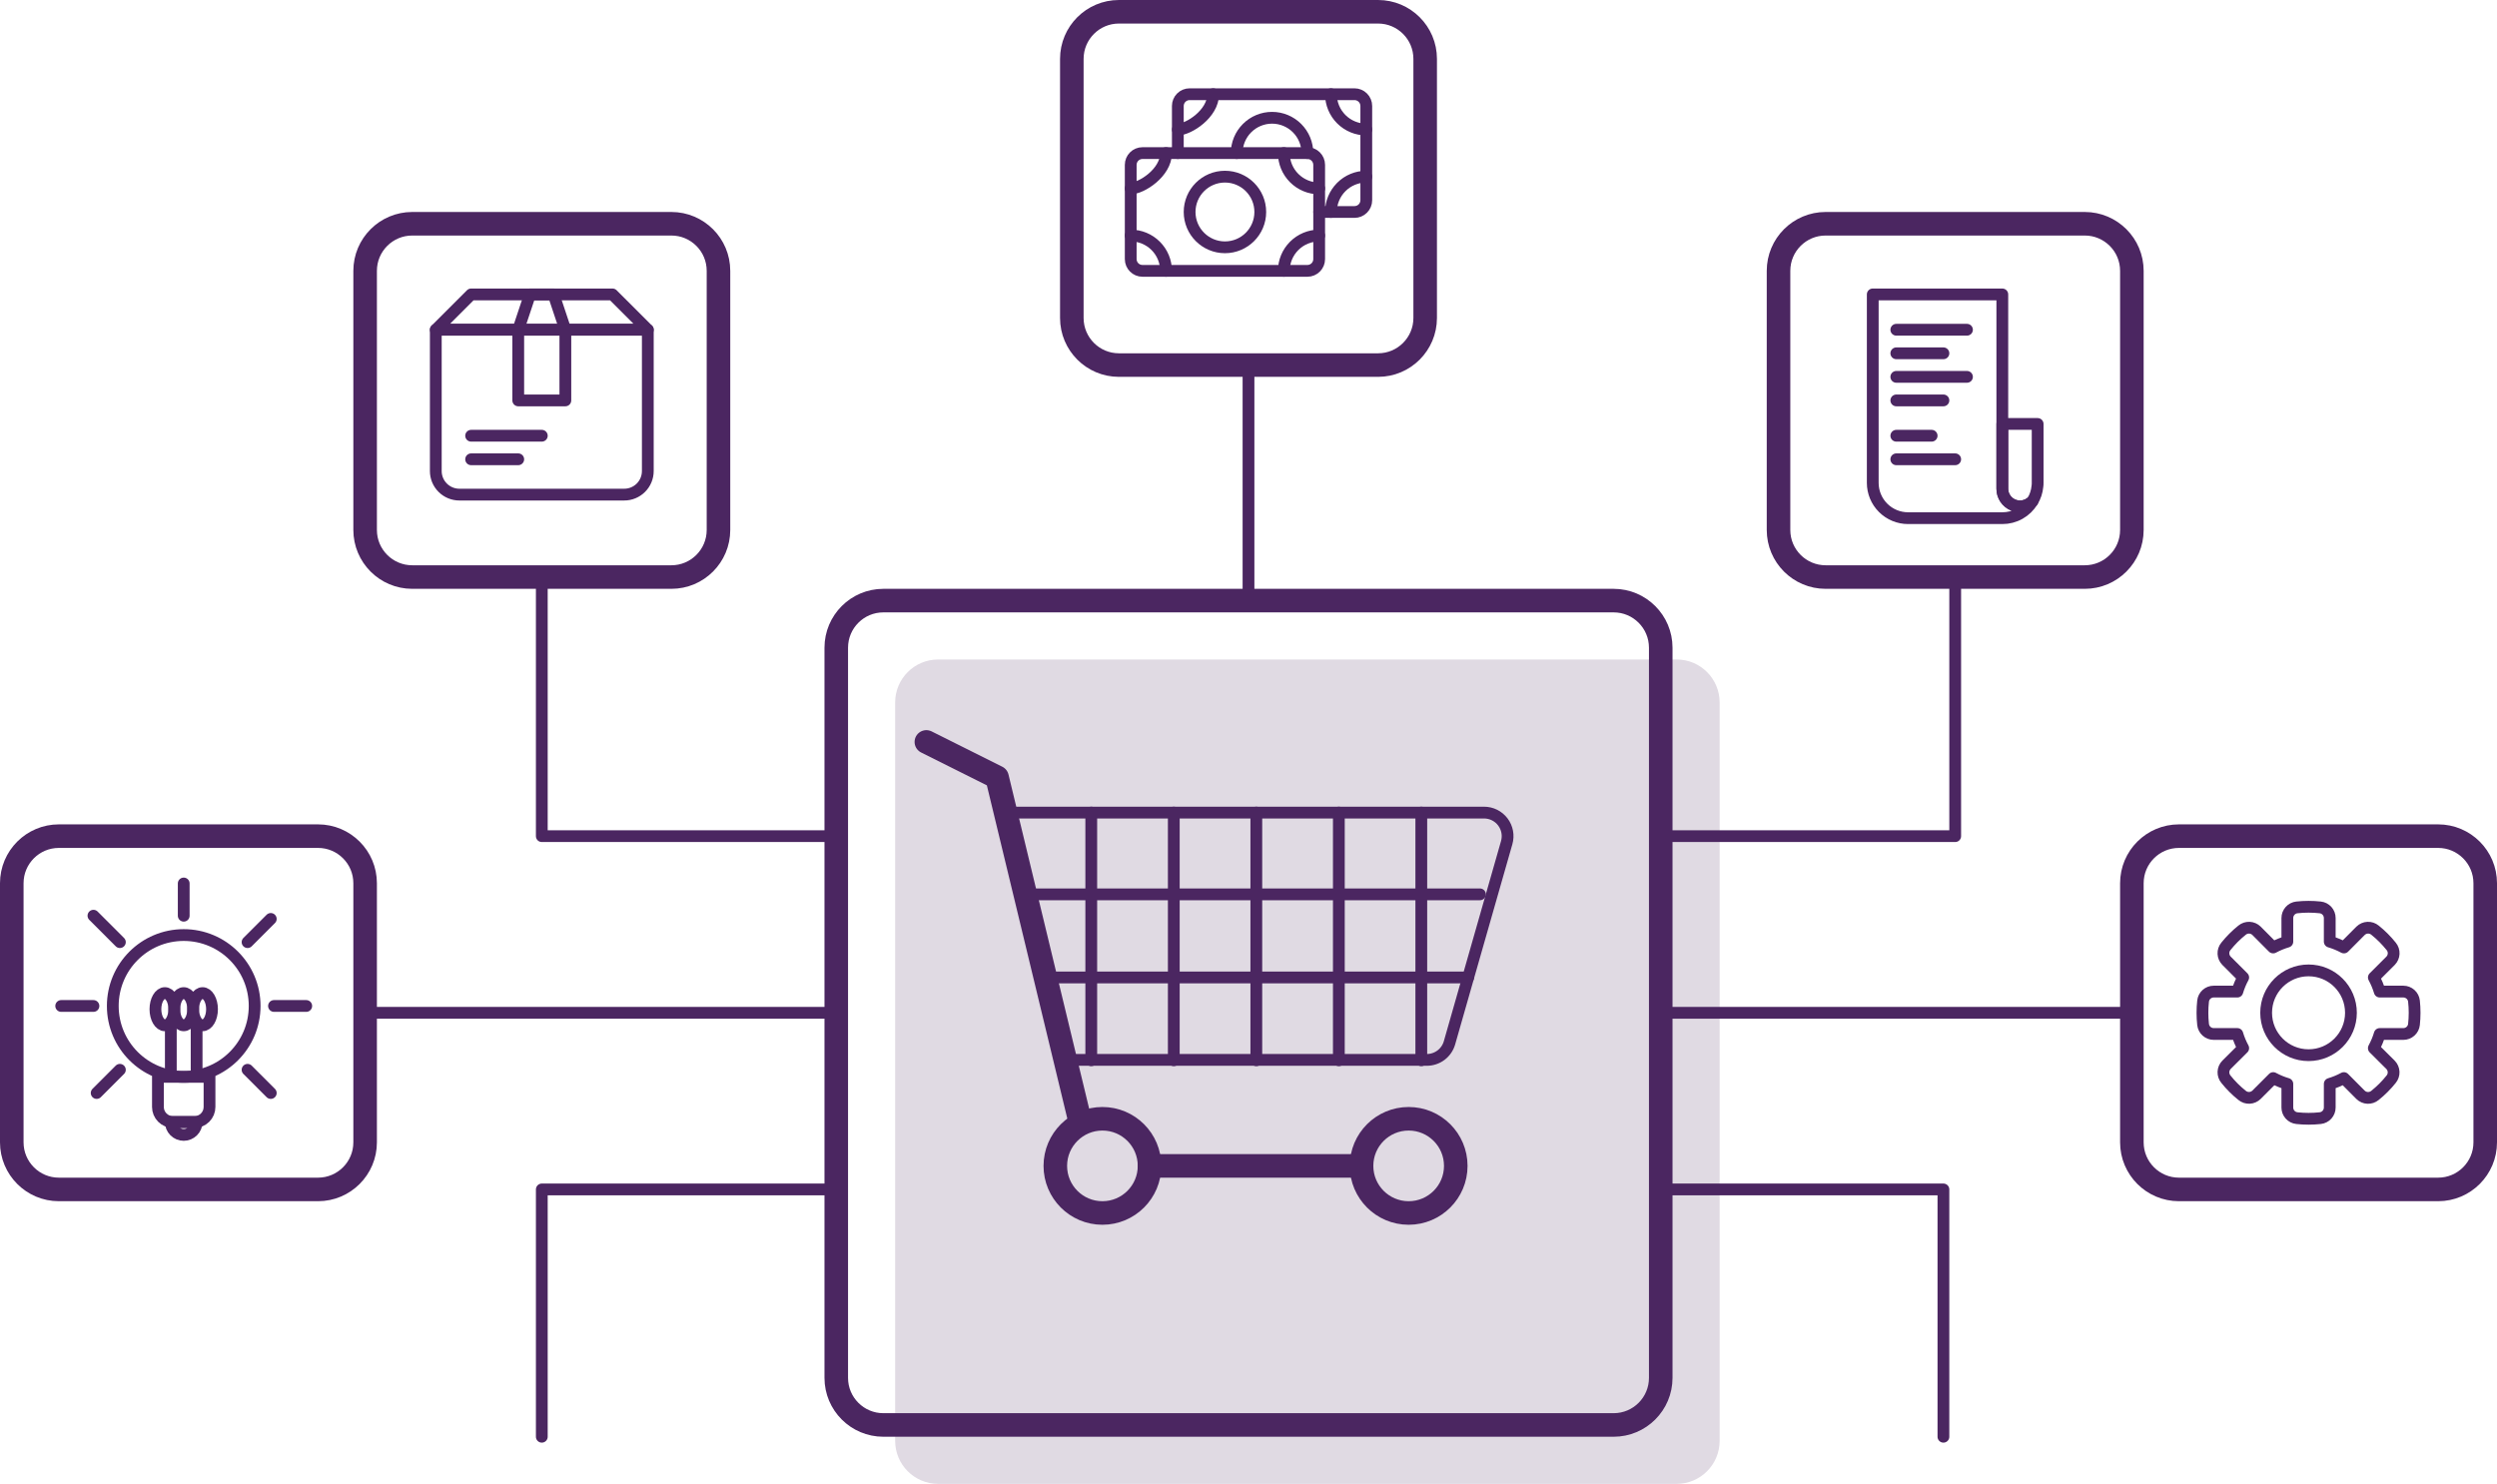 <svg width="212" height="126" viewBox="0 0 212 126" fill="none" xmlns="http://www.w3.org/2000/svg">
<path d="M53 42H39C38.47 42 37.961 41.789 37.586 41.414C37.211 41.039 37 40.53 37 40V28H55V40C55 40.53 54.789 41.039 54.414 41.414C54.039 41.789 53.53 42 53 42Z" stroke="#4B2661" stroke-linecap="round" stroke-linejoin="round"/>
<path d="M40 25L37 28H55L52 25H40Z" stroke="#4B2661" stroke-linecap="round" stroke-linejoin="round"/>
<path d="M45 25L44 28V34H48V28L47 25H45Z" stroke="#4B2661" stroke-linecap="round" stroke-linejoin="round"/>
<path d="M40 37H46" stroke="#4B2661" stroke-linecap="round" stroke-linejoin="round"/>
<path d="M40 39H44" stroke="#4B2661" stroke-linecap="round" stroke-linejoin="round"/>
<path d="M111 13H97C96.448 13 96 13.448 96 14V22C96 22.552 96.448 23 97 23H111C111.552 23 112 22.552 112 22V14C112 13.448 111.552 13 111 13Z" stroke="#4B2661" stroke-linecap="round" stroke-linejoin="round"/>
<path d="M104 21C105.657 21 107 19.657 107 18C107 16.343 105.657 15 104 15C102.343 15 101 16.343 101 18C101 19.657 102.343 21 104 21Z" stroke="#4B2661" stroke-linecap="round" stroke-linejoin="round"/>
<path d="M112 16C111.204 16 110.441 15.684 109.879 15.121C109.316 14.559 109 13.796 109 13" stroke="#4B2661" stroke-linecap="round" stroke-linejoin="round"/>
<path d="M112 20C111.204 20 110.441 20.316 109.879 20.879C109.316 21.441 109 22.204 109 23" stroke="#4B2661" stroke-linecap="round" stroke-linejoin="round"/>
<path d="M96 16C96.919 16 99 14.657 99 13" stroke="#4B2661" stroke-linecap="round" stroke-linejoin="round"/>
<path d="M96 20C96.796 20 97.559 20.316 98.121 20.879C98.684 21.441 99 22.204 99 23" stroke="#4B2661" stroke-linecap="round" stroke-linejoin="round"/>
<path d="M100 13V9C100 8.735 100.105 8.48 100.293 8.293C100.481 8.105 100.735 8 101 8H115C115.265 8 115.519 8.105 115.707 8.293C115.895 8.48 116 8.735 116 9V17C116 17.265 115.895 17.52 115.707 17.707C115.519 17.895 115.265 18 115 18H112" stroke="#4B2661" stroke-linecap="round" stroke-linejoin="round"/>
<path d="M105 13C105 12.204 105.316 11.441 105.879 10.879C106.441 10.316 107.204 10 108 10C108.796 10 109.559 10.316 110.121 10.879C110.684 11.441 111 12.204 111 13" stroke="#4B2661" stroke-linecap="round" stroke-linejoin="round"/>
<path d="M116 11C115.204 11 114.441 10.684 113.879 10.121C113.316 9.559 113 8.796 113 8" stroke="#4B2661" stroke-linecap="round" stroke-linejoin="round"/>
<path d="M116 15C115.204 15 114.441 15.316 113.879 15.879C113.316 16.441 113 17.204 113 18" stroke="#4B2661" stroke-linecap="round" stroke-linejoin="round"/>
<path d="M100 11C100.919 11 103 9.657 103 8" stroke="#4B2661" stroke-linecap="round" stroke-linejoin="round"/>
<path d="M15.598 91.443C18.924 91.443 21.62 88.747 21.62 85.421C21.62 82.095 18.924 79.399 15.598 79.399C12.272 79.399 9.576 82.095 9.576 85.421C9.576 88.747 12.272 91.443 15.598 91.443Z" stroke="#4B2661" stroke-linecap="round" stroke-linejoin="round"/>
<path d="M13.408 91.443H17.788V93.996C17.788 94.164 17.755 94.331 17.691 94.486C17.626 94.641 17.532 94.782 17.413 94.901C17.294 95.02 17.153 95.114 16.998 95.178C16.842 95.242 16.676 95.275 16.508 95.275H14.687C14.348 95.275 14.022 95.14 13.783 94.9C13.543 94.661 13.408 94.335 13.408 93.996V91.443Z" stroke="#4B2661" stroke-linecap="round" stroke-linejoin="round"/>
<path d="M14.503 95.276H16.693C16.693 95.566 16.578 95.845 16.372 96.05C16.167 96.255 15.889 96.371 15.598 96.371V96.371C15.308 96.371 15.029 96.255 14.824 96.05C14.618 95.845 14.503 95.566 14.503 95.276V95.276Z" stroke="#4B2661" stroke-linecap="round" stroke-linejoin="round"/>
<path d="M23.263 85.421H26" stroke="#4B2661" stroke-linecap="round" stroke-linejoin="round"/>
<path d="M5.196 85.421H7.933" stroke="#4B2661" stroke-linecap="round" stroke-linejoin="round"/>
<path d="M15.598 77.757V75.02" stroke="#4B2661" stroke-linecap="round" stroke-linejoin="round"/>
<path d="M21.018 80.001L22.989 78.03" stroke="#4B2661" stroke-linecap="round" stroke-linejoin="round"/>
<path d="M8.207 92.812L10.178 90.841" stroke="#4B2661" stroke-linecap="round" stroke-linejoin="round"/>
<path d="M21.018 90.841L22.989 92.812" stroke="#4B2661" stroke-linecap="round" stroke-linejoin="round"/>
<path d="M7.933 77.756L10.178 80.001" stroke="#4B2661" stroke-linecap="round" stroke-linejoin="round"/>
<path d="M13.997 87.064C14.439 87.064 14.798 86.451 14.798 85.695C14.798 84.939 14.439 84.326 13.997 84.326C13.555 84.326 13.196 84.939 13.196 85.695C13.196 86.451 13.555 87.064 13.997 87.064Z" stroke="#4B2661" stroke-linecap="round" stroke-linejoin="round"/>
<path d="M15.598 87.064C16.04 87.064 16.399 86.451 16.399 85.695C16.399 84.939 16.04 84.326 15.598 84.326C15.156 84.326 14.797 84.939 14.797 85.695C14.797 86.451 15.156 87.064 15.598 87.064Z" stroke="#4B2661" stroke-linecap="round" stroke-linejoin="round"/>
<path d="M17.2 87.064C17.642 87.064 18.001 86.451 18.001 85.695C18.001 84.939 17.642 84.326 17.2 84.326C16.758 84.326 16.399 84.939 16.399 85.695C16.399 86.451 16.758 87.064 17.2 87.064Z" stroke="#4B2661" stroke-linecap="round" stroke-linejoin="round"/>
<path d="M14.503 87.064V90.896" stroke="#4B2661" stroke-linecap="round" stroke-linejoin="round"/>
<path d="M16.693 87.064V90.896" stroke="#4B2661" stroke-linecap="round" stroke-linejoin="round"/>
<path d="M196 89.6C197.988 89.6 199.6 87.988 199.6 86C199.6 84.012 197.988 82.4 196 82.4C194.012 82.4 192.4 84.012 192.4 86C192.4 87.988 194.012 89.6 196 89.6Z" stroke="#4B2661" stroke-linecap="round" stroke-linejoin="round"/>
<path d="M201.544 89V89.009L202.96 90.418C203.118 90.579 203.212 90.793 203.222 91.019C203.232 91.245 203.158 91.466 203.014 91.641C202.607 92.15 202.145 92.612 201.636 93.018C201.462 93.162 201.241 93.235 201.015 93.226C200.79 93.216 200.576 93.123 200.415 92.965L199 91.544C198.618 91.75 198.216 91.916 197.8 92.039V94.046C197.8 94.269 197.717 94.485 197.568 94.651C197.419 94.817 197.214 94.922 196.992 94.946C196.333 95.018 195.667 95.018 195.008 94.946C194.786 94.922 194.581 94.817 194.432 94.651C194.283 94.485 194.2 94.269 194.2 94.046V92.039C193.784 91.916 193.382 91.75 193 91.544L191.582 92.962C191.421 93.12 191.207 93.213 190.982 93.223C190.756 93.232 190.535 93.159 190.361 93.015C189.852 92.609 189.39 92.147 188.983 91.638C188.839 91.463 188.765 91.242 188.775 91.016C188.785 90.79 188.879 90.576 189.037 90.415L190.453 89.006V89C190.245 88.618 190.078 88.216 189.953 87.8H187.946C187.723 87.8 187.507 87.717 187.341 87.568C187.175 87.419 187.07 87.214 187.046 86.992C186.974 86.333 186.974 85.667 187.046 85.008C187.07 84.786 187.175 84.581 187.341 84.432C187.507 84.283 187.723 84.2 187.946 84.2H189.953C190.078 83.784 190.245 83.382 190.453 83L189.035 81.582C188.877 81.421 188.784 81.207 188.774 80.982C188.764 80.756 188.838 80.535 188.982 80.361C189.389 79.852 189.85 79.39 190.359 78.983C190.533 78.839 190.755 78.766 190.981 78.775C191.207 78.785 191.421 78.879 191.582 79.037L192.991 80.453H193C193.382 80.247 193.784 80.082 194.2 79.958V77.951C194.2 77.728 194.283 77.513 194.432 77.347C194.581 77.18 194.786 77.075 195.008 77.051C195.667 76.979 196.333 76.979 196.992 77.051C197.214 77.075 197.419 77.18 197.568 77.347C197.717 77.513 197.8 77.728 197.8 77.951V79.958C198.216 80.082 198.618 80.247 199 80.453H199.009L200.418 79.037C200.579 78.879 200.793 78.785 201.019 78.775C201.245 78.766 201.467 78.839 201.641 78.983C202.15 79.39 202.611 79.852 203.018 80.361C203.162 80.535 203.236 80.756 203.226 80.982C203.216 81.207 203.123 81.421 202.965 81.582L201.544 83C201.751 83.382 201.919 83.784 202.044 84.2H204.051C204.274 84.2 204.489 84.283 204.656 84.432C204.822 84.581 204.927 84.786 204.951 85.008C205.023 85.667 205.023 86.333 204.951 86.992C204.927 87.214 204.822 87.419 204.656 87.568C204.489 87.717 204.274 87.8 204.051 87.8H202.044C201.919 88.216 201.751 88.618 201.544 89V89Z" stroke="#4B2661" stroke-linecap="round" stroke-linejoin="round"/>
<path d="M142.353 56H79.647C77.633 56 76 57.633 76 59.647V122.353C76 124.367 77.633 126 79.647 126H142.353C144.367 126 146 124.367 146 122.353V59.647C146 57.633 144.367 56 142.353 56Z" fill="#E0DAE3"/>
<path d="M93.598 103C95.807 103 97.598 101.209 97.598 99C97.598 96.791 95.807 95 93.598 95C91.389 95 89.598 96.791 89.598 99C89.598 101.209 91.389 103 93.598 103Z" stroke="#4B2661" stroke-width="2" stroke-linecap="round" stroke-linejoin="round"/>
<path d="M119.598 103C121.807 103 123.598 101.209 123.598 99C123.598 96.791 121.807 95 119.598 95C117.389 95 115.598 96.791 115.598 99C115.598 101.209 117.389 103 119.598 103Z" stroke="#4B2661" stroke-width="2" stroke-linecap="round" stroke-linejoin="round"/>
<path d="M78.65 63L84.65 66L91.65 95" stroke="#4B2661" stroke-width="2" stroke-linecap="round" stroke-linejoin="round"/>
<path d="M97.598 99H115.598" stroke="#4B2661" stroke-width="2" stroke-linecap="round" stroke-linejoin="round"/>
<path d="M90.65 90H121.142C121.577 90 121.999 89.858 122.346 89.597C122.693 89.335 122.946 88.967 123.065 88.549L127.922 71.549C128.007 71.251 128.022 70.938 127.965 70.634C127.908 70.33 127.782 70.043 127.596 69.796C127.409 69.549 127.168 69.348 126.892 69.21C126.615 69.072 126.309 69 126 69H85.65" stroke="#4B2661" stroke-linecap="round" stroke-linejoin="round"/>
<path d="M92.65 69V90.033" stroke="#4B2661" stroke-linecap="round" stroke-linejoin="round"/>
<path d="M99.657 69V90.033" stroke="#4B2661" stroke-linecap="round" stroke-linejoin="round"/>
<path d="M106.664 69V90.033" stroke="#4B2661" stroke-linecap="round" stroke-linejoin="round"/>
<path d="M113.671 69V90.033" stroke="#4B2661" stroke-linecap="round" stroke-linejoin="round"/>
<path d="M120.671 69V90.033" stroke="#4B2661" stroke-linecap="round" stroke-linejoin="round"/>
<path d="M87.65 75.942H125.65" stroke="#4B2661" stroke-linecap="round" stroke-linejoin="round"/>
<path d="M88.65 83H124.65" stroke="#4B2661" stroke-linecap="round" stroke-linejoin="round"/>
<path d="M137 51H75C72.791 51 71 52.791 71 55V117C71 119.209 72.791 121 75 121H137C139.209 121 141 119.209 141 117V55C141 52.791 139.209 51 137 51Z" stroke="#4B2661" stroke-width="2" stroke-linecap="round" stroke-linejoin="round"/>
<path d="M117 1H95C92.791 1 91 2.791 91 5V27C91 29.209 92.791 31 95 31H117C119.209 31 121 29.209 121 27V5C121 2.791 119.209 1 117 1Z" stroke="#4B2661" stroke-width="2" stroke-linecap="round" stroke-linejoin="round"/>
<path d="M57 19H35C32.791 19 31 20.791 31 23V45C31 47.209 32.791 49 35 49H57C59.209 49 61 47.209 61 45V23C61 20.791 59.209 19 57 19Z" stroke="#4B2661" stroke-width="2" stroke-linecap="round" stroke-linejoin="round"/>
<path d="M27 71H5C2.791 71 1 72.791 1 75V97C1 99.209 2.791 101 5 101H27C29.209 101 31 99.209 31 97V75C31 72.791 29.209 71 27 71Z" stroke="#4B2661" stroke-width="2" stroke-linecap="round" stroke-linejoin="round"/>
<path d="M106 32V50" stroke="#4B2661" stroke-linecap="round" stroke-linejoin="round"/>
<path d="M46 50V71H70" stroke="#4B2661" stroke-linecap="round" stroke-linejoin="round"/>
<path d="M46 122V101H70" stroke="#4B2661" stroke-linecap="round" stroke-linejoin="round"/>
<path d="M165 122V101H141" stroke="#4B2661" stroke-linecap="round" stroke-linejoin="round"/>
<path d="M32 86H70" stroke="#4B2661" stroke-linecap="round" stroke-linejoin="round"/>
<path d="M155 49H177C179.209 49 181 47.209 181 45V23C181 20.791 179.209 19 177 19L155 19C152.791 19 151 20.791 151 23V45C151 47.209 152.791 49 155 49Z" stroke="#4B2661" stroke-width="2" stroke-linecap="round" stroke-linejoin="round"/>
<path d="M185 101H207C209.209 101 211 99.209 211 97V75C211 72.791 209.209 71 207 71H185C182.791 71 181 72.791 181 75V97C181 99.209 182.791 101 185 101Z" stroke="#4B2661" stroke-width="2" stroke-linecap="round" stroke-linejoin="round"/>
<path d="M166 50V71H142" stroke="#4B2661" stroke-linecap="round" stroke-linejoin="round"/>
<path d="M180 86H142" stroke="#4B2661" stroke-linecap="round" stroke-linejoin="round"/>
<path d="M172.56 42.56C172.295 43.002 171.92 43.367 171.471 43.619C171.022 43.872 170.515 44.003 170 44H162C161.204 44 160.441 43.684 159.879 43.121C159.316 42.559 159 41.796 159 41V25H170V41.5C170 41.797 170.088 42.086 170.253 42.333C170.418 42.579 170.652 42.771 170.926 42.885C171.2 42.998 171.501 43.028 171.792 42.97C172.083 42.912 172.35 42.77 172.56 42.56V42.56Z" stroke="#4B2661" stroke-linecap="round" stroke-linejoin="round"/>
<path d="M173 36V41C173.003 41.1 172.997 41.201 172.98 41.3V41.31C172.938 41.749 172.798 42.173 172.57 42.55C172.57 42.553 172.569 42.555 172.567 42.557C172.565 42.559 172.563 42.56 172.56 42.56C172.35 42.77 172.083 42.912 171.792 42.97C171.501 43.028 171.2 42.998 170.926 42.885C170.652 42.771 170.418 42.579 170.253 42.333C170.088 42.086 170 41.797 170 41.5V36H173Z" stroke="#4B2661" stroke-linecap="round" stroke-linejoin="round"/>
<path d="M161 28H167" stroke="#4B2661" stroke-linecap="round" stroke-linejoin="round"/>
<path d="M161 30H165" stroke="#4B2661" stroke-linecap="round" stroke-linejoin="round"/>
<path d="M161 32H167" stroke="#4B2661" stroke-linecap="round" stroke-linejoin="round"/>
<path d="M161 34H165" stroke="#4B2661" stroke-linecap="round" stroke-linejoin="round"/>
<path d="M161 39H166" stroke="#4B2661" stroke-linecap="round" stroke-linejoin="round"/>
<path d="M161 37H164" stroke="#4B2661" stroke-linecap="round" stroke-linejoin="round"/>
</svg>
